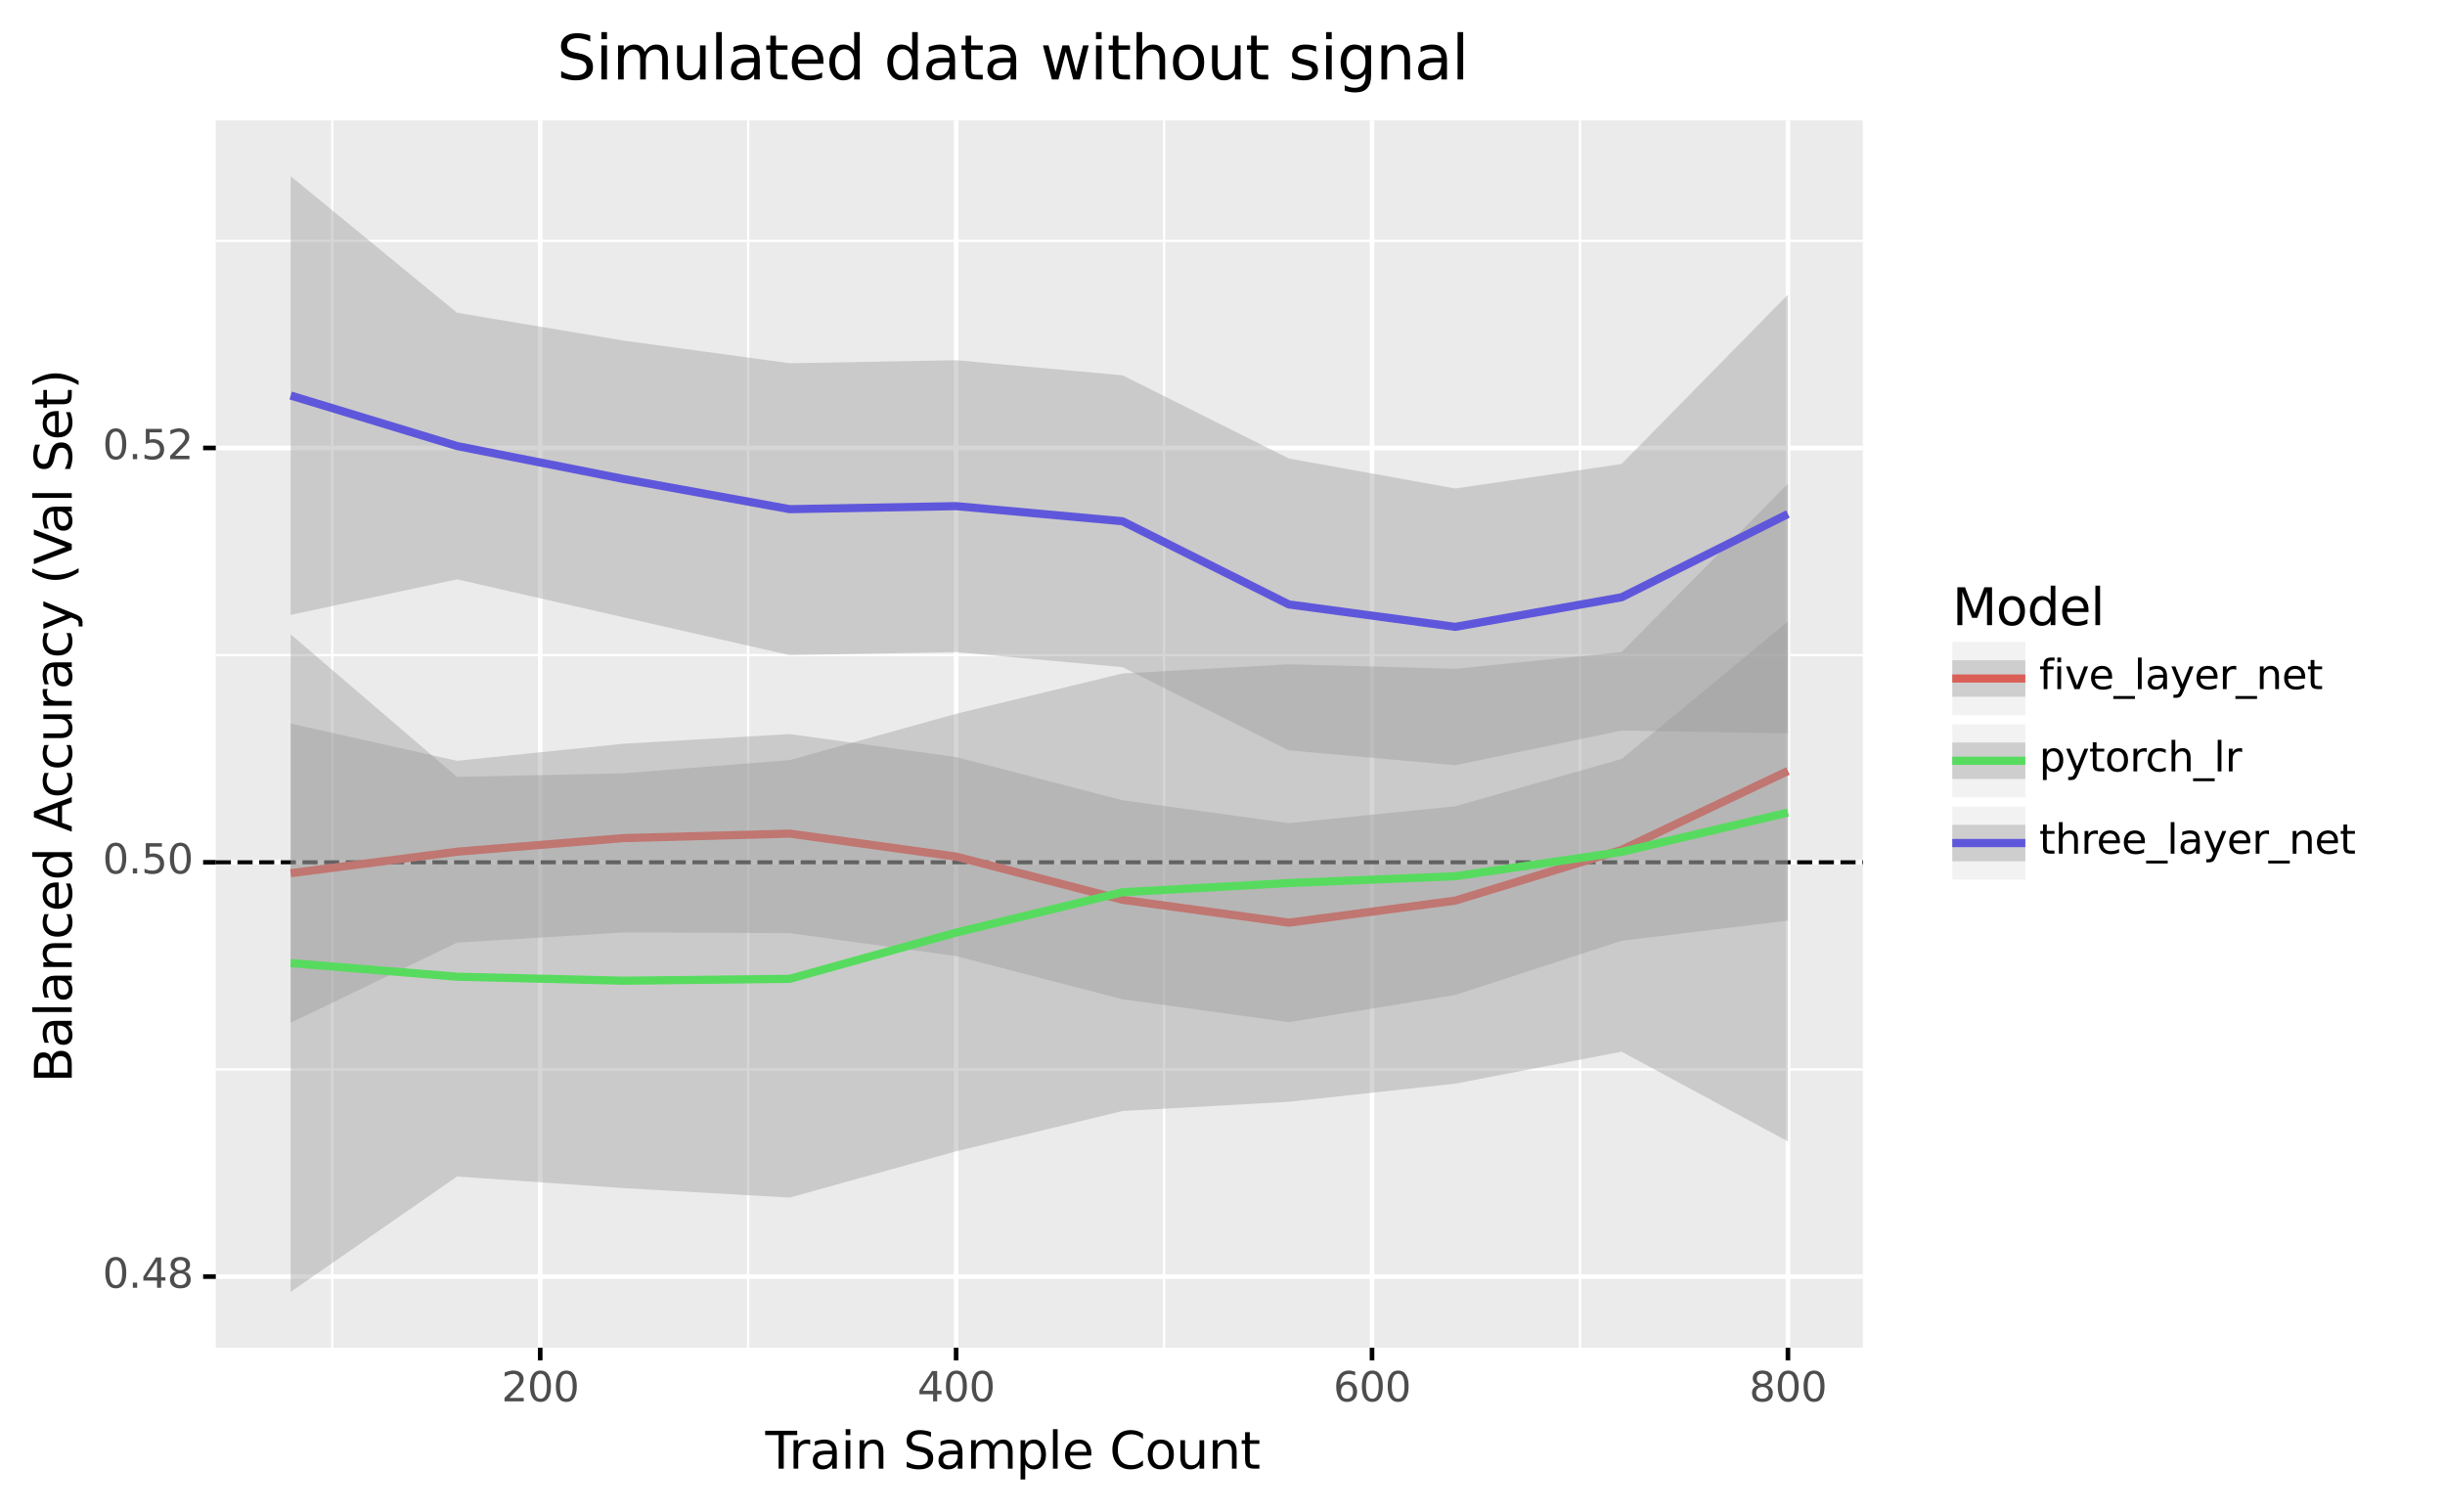 <?xml version="1.0" encoding="utf-8" standalone="no"?>
<!DOCTYPE svg PUBLIC "-//W3C//DTD SVG 1.1//EN"
  "http://www.w3.org/Graphics/SVG/1.1/DTD/svg11.dtd">
<svg xmlns:xlink="http://www.w3.org/1999/xlink" width="530.146pt" height="327.93pt" viewBox="0 0 530.146 327.93" xmlns="http://www.w3.org/2000/svg" version="1.1">
 <rect x="0" y="0" width="530.146" height="327.93" fill="#808080" stroke="none"/>
 <defs>
  <style type="text/css">*{stroke-linejoin: round; stroke-linecap: butt}</style>
 </defs>
 <g id="figure_1">
  <g id="patch_1">
   <path d="M 0 327.93 
L 530.146 327.93 
L 530.146 0 
L 0 0 
z
" style="fill: #ffffff; stroke: #ffffff; stroke-linejoin: miter"/>
  </g>
  <g id="axes_1">
   <g id="patch_2">
    <path d="M 46.79 292.217 
L 403.91 292.217 
L 403.91 26.105 
L 46.79 26.105 
z
" style="fill: #ebebeb"/>
   </g>
   <g id="matplotlib.axis_1">
    <g id="xtick_1">
     <g id="line2d_1">
      <path d="M 117.132 292.217 
L 117.132 26.105 
" clip-path="url(#p33c803f85a)" style="fill: none; stroke: #ffffff"/>
     </g>
     <g id="line2d_2">
      <path d="M 117.132 292.217 
" style="fill: none; stroke: #333333; stroke-width: 1.5"/>
      <defs>
       <path id="m1757369580" d="M 0 0 
L 0 2.75 
" style="stroke: #000000"/>
      </defs>
      <g>
       <use xlink:href="#m1757369580" x="117.132" y="292.217" style="fill: #333333; stroke: #000000"/>
      </g>
     </g>
     <g id="text_1">
      <!-- 200 -->
      <g style="fill: #4d4d4d" transform="translate(108.733 303.854)scale(0.088 -0.088)">
       <defs>
        <path id="DejaVuSans-32" d="M 1228 531 
L 3431 531 
L 3431 0 
L 469 0 
L 469 531 
Q 828 903 1448 1529 
Q 2069 2156 2228 2338 
Q 2531 2678 2651 2914 
Q 2772 3150 2772 3378 
Q 2772 3750 2511 3984 
Q 2250 4219 1831 4219 
Q 1534 4219 1204 4116 
Q 875 4013 500 3803 
L 500 4441 
Q 881 4594 1212 4672 
Q 1544 4750 1819 4750 
Q 2544 4750 2975 4387 
Q 3406 4025 3406 3419 
Q 3406 3131 3298 2873 
Q 3191 2616 2906 2266 
Q 2828 2175 2409 1742 
Q 1991 1309 1228 531 
z
" transform="scale(0.016)"/>
        <path id="DejaVuSans-30" d="M 2034 4250 
Q 1547 4250 1301 3770 
Q 1056 3291 1056 2328 
Q 1056 1369 1301 889 
Q 1547 409 2034 409 
Q 2525 409 2770 889 
Q 3016 1369 3016 2328 
Q 3016 3291 2770 3770 
Q 2525 4250 2034 4250 
z
M 2034 4750 
Q 2819 4750 3233 4129 
Q 3647 3509 3647 2328 
Q 3647 1150 3233 529 
Q 2819 -91 2034 -91 
Q 1250 -91 836 529 
Q 422 1150 422 2328 
Q 422 3509 836 4129 
Q 1250 4750 2034 4750 
z
" transform="scale(0.016)"/>
       </defs>
       <use xlink:href="#DejaVuSans-32"/>
       <use xlink:href="#DejaVuSans-30" x="63.623"/>
       <use xlink:href="#DejaVuSans-30" x="127.246"/>
      </g>
     </g>
    </g>
    <g id="xtick_2">
     <g id="line2d_3">
      <path d="M 207.313 292.217 
L 207.313 26.105 
" clip-path="url(#p33c803f85a)" style="fill: none; stroke: #ffffff"/>
     </g>
     <g id="line2d_4">
      <path d="M 207.313 292.217 
" style="fill: none; stroke: #333333; stroke-width: 1.5"/>
      <g>
       <use xlink:href="#m1757369580" x="207.313" y="292.217" style="fill: #333333; stroke: #000000"/>
      </g>
     </g>
     <g id="text_2">
      <!-- 400 -->
      <g style="fill: #4d4d4d" transform="translate(198.915 303.854)scale(0.088 -0.088)">
       <defs>
        <path id="DejaVuSans-34" d="M 2419 4116 
L 825 1625 
L 2419 1625 
L 2419 4116 
z
M 2253 4666 
L 3047 4666 
L 3047 1625 
L 3713 1625 
L 3713 1100 
L 3047 1100 
L 3047 0 
L 2419 0 
L 2419 1100 
L 313 1100 
L 313 1709 
L 2253 4666 
z
" transform="scale(0.016)"/>
       </defs>
       <use xlink:href="#DejaVuSans-34"/>
       <use xlink:href="#DejaVuSans-30" x="63.623"/>
       <use xlink:href="#DejaVuSans-30" x="127.246"/>
      </g>
     </g>
    </g>
    <g id="xtick_3">
     <g id="line2d_5">
      <path d="M 297.495 292.217 
L 297.495 26.105 
" clip-path="url(#p33c803f85a)" style="fill: none; stroke: #ffffff"/>
     </g>
     <g id="line2d_6">
      <path d="M 297.495 292.217 
" style="fill: none; stroke: #333333; stroke-width: 1.5"/>
      <g>
       <use xlink:href="#m1757369580" x="297.495" y="292.217" style="fill: #333333; stroke: #000000"/>
      </g>
     </g>
     <g id="text_3">
      <!-- 600 -->
      <g style="fill: #4d4d4d" transform="translate(289.097 303.854)scale(0.088 -0.088)">
       <defs>
        <path id="DejaVuSans-36" d="M 2113 2584 
Q 1688 2584 1439 2293 
Q 1191 2003 1191 1497 
Q 1191 994 1439 701 
Q 1688 409 2113 409 
Q 2538 409 2786 701 
Q 3034 994 3034 1497 
Q 3034 2003 2786 2293 
Q 2538 2584 2113 2584 
z
M 3366 4563 
L 3366 3988 
Q 3128 4100 2886 4159 
Q 2644 4219 2406 4219 
Q 1781 4219 1451 3797 
Q 1122 3375 1075 2522 
Q 1259 2794 1537 2939 
Q 1816 3084 2150 3084 
Q 2853 3084 3261 2657 
Q 3669 2231 3669 1497 
Q 3669 778 3244 343 
Q 2819 -91 2113 -91 
Q 1303 -91 875 529 
Q 447 1150 447 2328 
Q 447 3434 972 4092 
Q 1497 4750 2381 4750 
Q 2619 4750 2861 4703 
Q 3103 4656 3366 4563 
z
" transform="scale(0.016)"/>
       </defs>
       <use xlink:href="#DejaVuSans-36"/>
       <use xlink:href="#DejaVuSans-30" x="63.623"/>
       <use xlink:href="#DejaVuSans-30" x="127.246"/>
      </g>
     </g>
    </g>
    <g id="xtick_4">
     <g id="line2d_7">
      <path d="M 387.677 292.217 
L 387.677 26.105 
" clip-path="url(#p33c803f85a)" style="fill: none; stroke: #ffffff"/>
     </g>
     <g id="line2d_8">
      <path d="M 387.677 292.217 
" style="fill: none; stroke: #333333; stroke-width: 1.5"/>
      <g>
       <use xlink:href="#m1757369580" x="387.677" y="292.217" style="fill: #333333; stroke: #000000"/>
      </g>
     </g>
     <g id="text_4">
      <!-- 800 -->
      <g style="fill: #4d4d4d" transform="translate(379.278 303.854)scale(0.088 -0.088)">
       <defs>
        <path id="DejaVuSans-38" d="M 2034 2216 
Q 1584 2216 1326 1975 
Q 1069 1734 1069 1313 
Q 1069 891 1326 650 
Q 1584 409 2034 409 
Q 2484 409 2743 651 
Q 3003 894 3003 1313 
Q 3003 1734 2745 1975 
Q 2488 2216 2034 2216 
z
M 1403 2484 
Q 997 2584 770 2862 
Q 544 3141 544 3541 
Q 544 4100 942 4425 
Q 1341 4750 2034 4750 
Q 2731 4750 3128 4425 
Q 3525 4100 3525 3541 
Q 3525 3141 3298 2862 
Q 3072 2584 2669 2484 
Q 3125 2378 3379 2068 
Q 3634 1759 3634 1313 
Q 3634 634 3220 271 
Q 2806 -91 2034 -91 
Q 1263 -91 848 271 
Q 434 634 434 1313 
Q 434 1759 690 2068 
Q 947 2378 1403 2484 
z
M 1172 3481 
Q 1172 3119 1398 2916 
Q 1625 2713 2034 2713 
Q 2441 2713 2670 2916 
Q 2900 3119 2900 3481 
Q 2900 3844 2670 4047 
Q 2441 4250 2034 4250 
Q 1625 4250 1398 4047 
Q 1172 3844 1172 3481 
z
" transform="scale(0.016)"/>
       </defs>
       <use xlink:href="#DejaVuSans-38"/>
       <use xlink:href="#DejaVuSans-30" x="63.623"/>
       <use xlink:href="#DejaVuSans-30" x="127.246"/>
      </g>
     </g>
    </g>
    <g id="xtick_5">
     <g id="line2d_9">
      <path d="M 72.041 292.217 
L 72.041 26.105 
" clip-path="url(#p33c803f85a)" style="fill: none; stroke: #ffffff; stroke-width: 0.5"/>
     </g>
    </g>
    <g id="xtick_6">
     <g id="line2d_10">
      <path d="M 162.222 292.217 
L 162.222 26.105 
" clip-path="url(#p33c803f85a)" style="fill: none; stroke: #ffffff; stroke-width: 0.5"/>
     </g>
    </g>
    <g id="xtick_7">
     <g id="line2d_11">
      <path d="M 252.404 292.217 
L 252.404 26.105 
" clip-path="url(#p33c803f85a)" style="fill: none; stroke: #ffffff; stroke-width: 0.5"/>
     </g>
    </g>
    <g id="xtick_8">
     <g id="line2d_12">
      <path d="M 342.586 292.217 
L 342.586 26.105 
" clip-path="url(#p33c803f85a)" style="fill: none; stroke: #ffffff; stroke-width: 0.5"/>
     </g>
    </g>
    <g id="text_5">
     <!-- Train Sample Count -->
     <g transform="translate(165.944 318.442)scale(0.11 -0.11)">
      <defs>
       <path id="DejaVuSans-54" d="M -19 4666 
L 3928 4666 
L 3928 4134 
L 2272 4134 
L 2272 0 
L 1638 0 
L 1638 4134 
L -19 4134 
L -19 4666 
z
" transform="scale(0.016)"/>
       <path id="DejaVuSans-72" d="M 2631 2963 
Q 2534 3019 2420 3045 
Q 2306 3072 2169 3072 
Q 1681 3072 1420 2755 
Q 1159 2438 1159 1844 
L 1159 0 
L 581 0 
L 581 3500 
L 1159 3500 
L 1159 2956 
Q 1341 3275 1631 3429 
Q 1922 3584 2338 3584 
Q 2397 3584 2469 3576 
Q 2541 3569 2628 3553 
L 2631 2963 
z
" transform="scale(0.016)"/>
       <path id="DejaVuSans-61" d="M 2194 1759 
Q 1497 1759 1228 1600 
Q 959 1441 959 1056 
Q 959 750 1161 570 
Q 1363 391 1709 391 
Q 2188 391 2477 730 
Q 2766 1069 2766 1631 
L 2766 1759 
L 2194 1759 
z
M 3341 1997 
L 3341 0 
L 2766 0 
L 2766 531 
Q 2569 213 2275 61 
Q 1981 -91 1556 -91 
Q 1019 -91 701 211 
Q 384 513 384 1019 
Q 384 1609 779 1909 
Q 1175 2209 1959 2209 
L 2766 2209 
L 2766 2266 
Q 2766 2663 2505 2880 
Q 2244 3097 1772 3097 
Q 1472 3097 1187 3025 
Q 903 2953 641 2809 
L 641 3341 
Q 956 3463 1253 3523 
Q 1550 3584 1831 3584 
Q 2591 3584 2966 3190 
Q 3341 2797 3341 1997 
z
" transform="scale(0.016)"/>
       <path id="DejaVuSans-69" d="M 603 3500 
L 1178 3500 
L 1178 0 
L 603 0 
L 603 3500 
z
M 603 4863 
L 1178 4863 
L 1178 4134 
L 603 4134 
L 603 4863 
z
" transform="scale(0.016)"/>
       <path id="DejaVuSans-6e" d="M 3513 2113 
L 3513 0 
L 2938 0 
L 2938 2094 
Q 2938 2591 2744 2837 
Q 2550 3084 2163 3084 
Q 1697 3084 1428 2787 
Q 1159 2491 1159 1978 
L 1159 0 
L 581 0 
L 581 3500 
L 1159 3500 
L 1159 2956 
Q 1366 3272 1645 3428 
Q 1925 3584 2291 3584 
Q 2894 3584 3203 3211 
Q 3513 2838 3513 2113 
z
" transform="scale(0.016)"/>
       <path id="DejaVuSans-20" transform="scale(0.016)"/>
       <path id="DejaVuSans-53" d="M 3425 4513 
L 3425 3897 
Q 3066 4069 2747 4153 
Q 2428 4238 2131 4238 
Q 1616 4238 1336 4038 
Q 1056 3838 1056 3469 
Q 1056 3159 1242 3001 
Q 1428 2844 1947 2747 
L 2328 2669 
Q 3034 2534 3370 2195 
Q 3706 1856 3706 1288 
Q 3706 609 3251 259 
Q 2797 -91 1919 -91 
Q 1588 -91 1214 -16 
Q 841 59 441 206 
L 441 856 
Q 825 641 1194 531 
Q 1563 422 1919 422 
Q 2459 422 2753 634 
Q 3047 847 3047 1241 
Q 3047 1584 2836 1778 
Q 2625 1972 2144 2069 
L 1759 2144 
Q 1053 2284 737 2584 
Q 422 2884 422 3419 
Q 422 4038 858 4394 
Q 1294 4750 2059 4750 
Q 2388 4750 2728 4690 
Q 3069 4631 3425 4513 
z
" transform="scale(0.016)"/>
       <path id="DejaVuSans-6d" d="M 3328 2828 
Q 3544 3216 3844 3400 
Q 4144 3584 4550 3584 
Q 5097 3584 5394 3201 
Q 5691 2819 5691 2113 
L 5691 0 
L 5113 0 
L 5113 2094 
Q 5113 2597 4934 2840 
Q 4756 3084 4391 3084 
Q 3944 3084 3684 2787 
Q 3425 2491 3425 1978 
L 3425 0 
L 2847 0 
L 2847 2094 
Q 2847 2600 2669 2842 
Q 2491 3084 2119 3084 
Q 1678 3084 1418 2786 
Q 1159 2488 1159 1978 
L 1159 0 
L 581 0 
L 581 3500 
L 1159 3500 
L 1159 2956 
Q 1356 3278 1631 3431 
Q 1906 3584 2284 3584 
Q 2666 3584 2933 3390 
Q 3200 3197 3328 2828 
z
" transform="scale(0.016)"/>
       <path id="DejaVuSans-70" d="M 1159 525 
L 1159 -1331 
L 581 -1331 
L 581 3500 
L 1159 3500 
L 1159 2969 
Q 1341 3281 1617 3432 
Q 1894 3584 2278 3584 
Q 2916 3584 3314 3078 
Q 3713 2572 3713 1747 
Q 3713 922 3314 415 
Q 2916 -91 2278 -91 
Q 1894 -91 1617 61 
Q 1341 213 1159 525 
z
M 3116 1747 
Q 3116 2381 2855 2742 
Q 2594 3103 2138 3103 
Q 1681 3103 1420 2742 
Q 1159 2381 1159 1747 
Q 1159 1113 1420 752 
Q 1681 391 2138 391 
Q 2594 391 2855 752 
Q 3116 1113 3116 1747 
z
" transform="scale(0.016)"/>
       <path id="DejaVuSans-6c" d="M 603 4863 
L 1178 4863 
L 1178 0 
L 603 0 
L 603 4863 
z
" transform="scale(0.016)"/>
       <path id="DejaVuSans-65" d="M 3597 1894 
L 3597 1613 
L 953 1613 
Q 991 1019 1311 708 
Q 1631 397 2203 397 
Q 2534 397 2845 478 
Q 3156 559 3463 722 
L 3463 178 
Q 3153 47 2828 -22 
Q 2503 -91 2169 -91 
Q 1331 -91 842 396 
Q 353 884 353 1716 
Q 353 2575 817 3079 
Q 1281 3584 2069 3584 
Q 2775 3584 3186 3129 
Q 3597 2675 3597 1894 
z
M 3022 2063 
Q 3016 2534 2758 2815 
Q 2500 3097 2075 3097 
Q 1594 3097 1305 2825 
Q 1016 2553 972 2059 
L 3022 2063 
z
" transform="scale(0.016)"/>
       <path id="DejaVuSans-43" d="M 4122 4306 
L 4122 3641 
Q 3803 3938 3442 4084 
Q 3081 4231 2675 4231 
Q 1875 4231 1450 3742 
Q 1025 3253 1025 2328 
Q 1025 1406 1450 917 
Q 1875 428 2675 428 
Q 3081 428 3442 575 
Q 3803 722 4122 1019 
L 4122 359 
Q 3791 134 3420 21 
Q 3050 -91 2638 -91 
Q 1578 -91 968 557 
Q 359 1206 359 2328 
Q 359 3453 968 4101 
Q 1578 4750 2638 4750 
Q 3056 4750 3426 4639 
Q 3797 4528 4122 4306 
z
" transform="scale(0.016)"/>
       <path id="DejaVuSans-6f" d="M 1959 3097 
Q 1497 3097 1228 2736 
Q 959 2375 959 1747 
Q 959 1119 1226 758 
Q 1494 397 1959 397 
Q 2419 397 2687 759 
Q 2956 1122 2956 1747 
Q 2956 2369 2687 2733 
Q 2419 3097 1959 3097 
z
M 1959 3584 
Q 2709 3584 3137 3096 
Q 3566 2609 3566 1747 
Q 3566 888 3137 398 
Q 2709 -91 1959 -91 
Q 1206 -91 779 398 
Q 353 888 353 1747 
Q 353 2609 779 3096 
Q 1206 3584 1959 3584 
z
" transform="scale(0.016)"/>
       <path id="DejaVuSans-75" d="M 544 1381 
L 544 3500 
L 1119 3500 
L 1119 1403 
Q 1119 906 1312 657 
Q 1506 409 1894 409 
Q 2359 409 2629 706 
Q 2900 1003 2900 1516 
L 2900 3500 
L 3475 3500 
L 3475 0 
L 2900 0 
L 2900 538 
Q 2691 219 2414 64 
Q 2138 -91 1772 -91 
Q 1169 -91 856 284 
Q 544 659 544 1381 
z
M 1991 3584 
L 1991 3584 
z
" transform="scale(0.016)"/>
       <path id="DejaVuSans-74" d="M 1172 4494 
L 1172 3500 
L 2356 3500 
L 2356 3053 
L 1172 3053 
L 1172 1153 
Q 1172 725 1289 603 
Q 1406 481 1766 481 
L 2356 481 
L 2356 0 
L 1766 0 
Q 1100 0 847 248 
Q 594 497 594 1153 
L 594 3053 
L 172 3053 
L 172 3500 
L 594 3500 
L 594 4494 
L 1172 4494 
z
" transform="scale(0.016)"/>
      </defs>
      <use xlink:href="#DejaVuSans-54"/>
      <use xlink:href="#DejaVuSans-72" x="46.334"/>
      <use xlink:href="#DejaVuSans-61" x="87.447"/>
      <use xlink:href="#DejaVuSans-69" x="148.727"/>
      <use xlink:href="#DejaVuSans-6e" x="176.51"/>
      <use xlink:href="#DejaVuSans-20" x="239.889"/>
      <use xlink:href="#DejaVuSans-53" x="271.676"/>
      <use xlink:href="#DejaVuSans-61" x="335.152"/>
      <use xlink:href="#DejaVuSans-6d" x="396.432"/>
      <use xlink:href="#DejaVuSans-70" x="493.844"/>
      <use xlink:href="#DejaVuSans-6c" x="557.32"/>
      <use xlink:href="#DejaVuSans-65" x="585.104"/>
      <use xlink:href="#DejaVuSans-20" x="646.627"/>
      <use xlink:href="#DejaVuSans-43" x="678.414"/>
      <use xlink:href="#DejaVuSans-6f" x="748.238"/>
      <use xlink:href="#DejaVuSans-75" x="809.42"/>
      <use xlink:href="#DejaVuSans-6e" x="872.799"/>
      <use xlink:href="#DejaVuSans-74" x="936.178"/>
     </g>
    </g>
   </g>
   <g id="matplotlib.axis_2">
    <g id="ytick_1">
     <g id="line2d_13">
      <path d="M 46.79 276.796 
L 403.91 276.796 
" clip-path="url(#p33c803f85a)" style="fill: none; stroke: #ffffff"/>
     </g>
     <g id="line2d_14">
      <path d="M 46.79 276.796 
" style="fill: none; stroke: #333333; stroke-width: 1.5"/>
      <defs>
       <path id="m4d565d82f6" d="M 0 0 
L -2.75 0 
" style="stroke: #000000"/>
      </defs>
      <g>
       <use xlink:href="#m4d565d82f6" x="46.79" y="276.796" style="fill: #333333; stroke: #000000"/>
      </g>
     </g>
     <g id="text_6">
      <!-- 0.48 -->
      <g style="fill: #4d4d4d" transform="translate(22.246 279.224)scale(0.088 -0.088)">
       <defs>
        <path id="DejaVuSans-2e" d="M 684 794 
L 1344 794 
L 1344 0 
L 684 0 
L 684 794 
z
" transform="scale(0.016)"/>
       </defs>
       <use xlink:href="#DejaVuSans-30"/>
       <use xlink:href="#DejaVuSans-2e" x="63.623"/>
       <use xlink:href="#DejaVuSans-34" x="95.41"/>
       <use xlink:href="#DejaVuSans-38" x="159.033"/>
      </g>
     </g>
    </g>
    <g id="ytick_2">
     <g id="line2d_15">
      <path d="M 46.79 186.966 
L 403.91 186.966 
" clip-path="url(#p33c803f85a)" style="fill: none; stroke: #ffffff"/>
     </g>
     <g id="line2d_16">
      <path d="M 46.79 186.966 
" style="fill: none; stroke: #333333; stroke-width: 1.5"/>
      <g>
       <use xlink:href="#m4d565d82f6" x="46.79" y="186.966" style="fill: #333333; stroke: #000000"/>
      </g>
     </g>
     <g id="text_7">
      <!-- 0.50 -->
      <g style="fill: #4d4d4d" transform="translate(22.246 189.394)scale(0.088 -0.088)">
       <defs>
        <path id="DejaVuSans-35" d="M 691 4666 
L 3169 4666 
L 3169 4134 
L 1269 4134 
L 1269 2991 
Q 1406 3038 1543 3061 
Q 1681 3084 1819 3084 
Q 2600 3084 3056 2656 
Q 3513 2228 3513 1497 
Q 3513 744 3044 326 
Q 2575 -91 1722 -91 
Q 1428 -91 1123 -41 
Q 819 9 494 109 
L 494 744 
Q 775 591 1075 516 
Q 1375 441 1709 441 
Q 2250 441 2565 725 
Q 2881 1009 2881 1497 
Q 2881 1984 2565 2268 
Q 2250 2553 1709 2553 
Q 1456 2553 1204 2497 
Q 953 2441 691 2322 
L 691 4666 
z
" transform="scale(0.016)"/>
       </defs>
       <use xlink:href="#DejaVuSans-30"/>
       <use xlink:href="#DejaVuSans-2e" x="63.623"/>
       <use xlink:href="#DejaVuSans-35" x="95.41"/>
       <use xlink:href="#DejaVuSans-30" x="159.033"/>
      </g>
     </g>
    </g>
    <g id="ytick_3">
     <g id="line2d_17">
      <path d="M 46.79 97.135 
L 403.91 97.135 
" clip-path="url(#p33c803f85a)" style="fill: none; stroke: #ffffff"/>
     </g>
     <g id="line2d_18">
      <path d="M 46.79 97.135 
" style="fill: none; stroke: #333333; stroke-width: 1.5"/>
      <g>
       <use xlink:href="#m4d565d82f6" x="46.79" y="97.135" style="fill: #333333; stroke: #000000"/>
      </g>
     </g>
     <g id="text_8">
      <!-- 0.52 -->
      <g style="fill: #4d4d4d" transform="translate(22.246 99.564)scale(0.088 -0.088)">
       <use xlink:href="#DejaVuSans-30"/>
       <use xlink:href="#DejaVuSans-2e" x="63.623"/>
       <use xlink:href="#DejaVuSans-35" x="95.41"/>
       <use xlink:href="#DejaVuSans-32" x="159.033"/>
      </g>
     </g>
    </g>
    <g id="ytick_4">
     <g id="line2d_19">
      <path d="M 46.79 231.881 
L 403.91 231.881 
" clip-path="url(#p33c803f85a)" style="fill: none; stroke: #ffffff; stroke-width: 0.5"/>
     </g>
    </g>
    <g id="ytick_5">
     <g id="line2d_20">
      <path d="M 46.79 142.051 
L 403.91 142.051 
" clip-path="url(#p33c803f85a)" style="fill: none; stroke: #ffffff; stroke-width: 0.5"/>
     </g>
    </g>
    <g id="ytick_6">
     <g id="line2d_21">
      <path d="M 46.79 52.22 
L 403.91 52.22 
" clip-path="url(#p33c803f85a)" style="fill: none; stroke: #ffffff; stroke-width: 0.5"/>
     </g>
    </g>
    <g id="text_9">
     <!-- Balanced Accuracy (Val Set) -->
     <g transform="translate(15.558 234.775)rotate(-90)scale(0.11 -0.11)">
      <defs>
       <path id="DejaVuSans-42" d="M 1259 2228 
L 1259 519 
L 2272 519 
Q 2781 519 3026 730 
Q 3272 941 3272 1375 
Q 3272 1813 3026 2020 
Q 2781 2228 2272 2228 
L 1259 2228 
z
M 1259 4147 
L 1259 2741 
L 2194 2741 
Q 2656 2741 2882 2914 
Q 3109 3088 3109 3444 
Q 3109 3797 2882 3972 
Q 2656 4147 2194 4147 
L 1259 4147 
z
M 628 4666 
L 2241 4666 
Q 2963 4666 3353 4366 
Q 3744 4066 3744 3513 
Q 3744 3084 3544 2831 
Q 3344 2578 2956 2516 
Q 3422 2416 3680 2098 
Q 3938 1781 3938 1306 
Q 3938 681 3513 340 
Q 3088 0 2303 0 
L 628 0 
L 628 4666 
z
" transform="scale(0.016)"/>
       <path id="DejaVuSans-63" d="M 3122 3366 
L 3122 2828 
Q 2878 2963 2633 3030 
Q 2388 3097 2138 3097 
Q 1578 3097 1268 2742 
Q 959 2388 959 1747 
Q 959 1106 1268 751 
Q 1578 397 2138 397 
Q 2388 397 2633 464 
Q 2878 531 3122 666 
L 3122 134 
Q 2881 22 2623 -34 
Q 2366 -91 2075 -91 
Q 1284 -91 818 406 
Q 353 903 353 1747 
Q 353 2603 823 3093 
Q 1294 3584 2113 3584 
Q 2378 3584 2631 3529 
Q 2884 3475 3122 3366 
z
" transform="scale(0.016)"/>
       <path id="DejaVuSans-64" d="M 2906 2969 
L 2906 4863 
L 3481 4863 
L 3481 0 
L 2906 0 
L 2906 525 
Q 2725 213 2448 61 
Q 2172 -91 1784 -91 
Q 1150 -91 751 415 
Q 353 922 353 1747 
Q 353 2572 751 3078 
Q 1150 3584 1784 3584 
Q 2172 3584 2448 3432 
Q 2725 3281 2906 2969 
z
M 947 1747 
Q 947 1113 1208 752 
Q 1469 391 1925 391 
Q 2381 391 2643 752 
Q 2906 1113 2906 1747 
Q 2906 2381 2643 2742 
Q 2381 3103 1925 3103 
Q 1469 3103 1208 2742 
Q 947 2381 947 1747 
z
" transform="scale(0.016)"/>
       <path id="DejaVuSans-41" d="M 2188 4044 
L 1331 1722 
L 3047 1722 
L 2188 4044 
z
M 1831 4666 
L 2547 4666 
L 4325 0 
L 3669 0 
L 3244 1197 
L 1141 1197 
L 716 0 
L 50 0 
L 1831 4666 
z
" transform="scale(0.016)"/>
       <path id="DejaVuSans-79" d="M 2059 -325 
Q 1816 -950 1584 -1140 
Q 1353 -1331 966 -1331 
L 506 -1331 
L 506 -850 
L 844 -850 
Q 1081 -850 1212 -737 
Q 1344 -625 1503 -206 
L 1606 56 
L 191 3500 
L 800 3500 
L 1894 763 
L 2988 3500 
L 3597 3500 
L 2059 -325 
z
" transform="scale(0.016)"/>
       <path id="DejaVuSans-28" d="M 1984 4856 
Q 1566 4138 1362 3434 
Q 1159 2731 1159 2009 
Q 1159 1288 1364 580 
Q 1569 -128 1984 -844 
L 1484 -844 
Q 1016 -109 783 600 
Q 550 1309 550 2009 
Q 550 2706 781 3412 
Q 1013 4119 1484 4856 
L 1984 4856 
z
" transform="scale(0.016)"/>
       <path id="DejaVuSans-56" d="M 1831 0 
L 50 4666 
L 709 4666 
L 2188 738 
L 3669 4666 
L 4325 4666 
L 2547 0 
L 1831 0 
z
" transform="scale(0.016)"/>
       <path id="DejaVuSans-29" d="M 513 4856 
L 1013 4856 
Q 1481 4119 1714 3412 
Q 1947 2706 1947 2009 
Q 1947 1309 1714 600 
Q 1481 -109 1013 -844 
L 513 -844 
Q 928 -128 1133 580 
Q 1338 1288 1338 2009 
Q 1338 2731 1133 3434 
Q 928 4138 513 4856 
z
" transform="scale(0.016)"/>
      </defs>
      <use xlink:href="#DejaVuSans-42"/>
      <use xlink:href="#DejaVuSans-61" x="68.604"/>
      <use xlink:href="#DejaVuSans-6c" x="129.883"/>
      <use xlink:href="#DejaVuSans-61" x="157.666"/>
      <use xlink:href="#DejaVuSans-6e" x="218.945"/>
      <use xlink:href="#DejaVuSans-63" x="282.324"/>
      <use xlink:href="#DejaVuSans-65" x="337.305"/>
      <use xlink:href="#DejaVuSans-64" x="398.828"/>
      <use xlink:href="#DejaVuSans-20" x="462.305"/>
      <use xlink:href="#DejaVuSans-41" x="494.092"/>
      <use xlink:href="#DejaVuSans-63" x="560.75"/>
      <use xlink:href="#DejaVuSans-63" x="615.73"/>
      <use xlink:href="#DejaVuSans-75" x="670.711"/>
      <use xlink:href="#DejaVuSans-72" x="734.09"/>
      <use xlink:href="#DejaVuSans-61" x="775.203"/>
      <use xlink:href="#DejaVuSans-63" x="836.482"/>
      <use xlink:href="#DejaVuSans-79" x="891.463"/>
      <use xlink:href="#DejaVuSans-20" x="950.643"/>
      <use xlink:href="#DejaVuSans-28" x="982.43"/>
      <use xlink:href="#DejaVuSans-56" x="1021.443"/>
      <use xlink:href="#DejaVuSans-61" x="1082.102"/>
      <use xlink:href="#DejaVuSans-6c" x="1143.381"/>
      <use xlink:href="#DejaVuSans-20" x="1171.164"/>
      <use xlink:href="#DejaVuSans-53" x="1202.951"/>
      <use xlink:href="#DejaVuSans-65" x="1266.428"/>
      <use xlink:href="#DejaVuSans-74" x="1327.951"/>
      <use xlink:href="#DejaVuSans-29" x="1367.16"/>
     </g>
    </g>
   </g>
   <g id="LineCollection_1">
    <path d="M 46.79 186.966 
L 403.91 186.966 
" clip-path="url(#p33c803f85a)" style="fill: none; stroke-dasharray: 3.279,1.418; stroke-dashoffset: 0; stroke: #000000; stroke-width: 0.886"/>
   </g>
   <g id="PolyCollection_1">
    <path d="M 63.022 156.896 
L 63.022 221.772 
L 99.095 204.389 
L 135.168 202.184 
L 171.241 202.33 
L 207.313 207.311 
L 243.386 216.676 
L 279.459 221.638 
L 315.532 215.738 
L 351.604 203.989 
L 387.677 199.613 
L 387.677 134.721 
L 387.677 134.721 
L 351.604 164.566 
L 315.532 174.816 
L 279.459 178.476 
L 243.386 173.513 
L 207.313 164.148 
L 171.241 159.168 
L 135.168 161.262 
L 99.095 164.965 
L 63.022 156.896 
z
" clip-path="url(#p33c803f85a)" style="fill: #999999; fill-opacity: 0.4"/>
   </g>
   <g id="line2d_22">
    <path d="M 63.022 189.334 
L 99.095 184.677 
L 135.168 181.723 
L 171.241 180.749 
L 207.313 185.73 
L 243.386 195.095 
L 279.459 200.057 
L 315.532 195.277 
L 351.604 184.278 
L 387.677 167.167 
" clip-path="url(#p33c803f85a)" style="fill: none; stroke: #db5f57; stroke-width: 1.772; stroke-linejoin: miter"/>
   </g>
   <g id="PolyCollection_2">
    <path d="M 63.022 137.531 
L 63.022 280.121 
L 99.095 255.1 
L 135.168 257.615 
L 171.241 259.666 
L 207.313 249.635 
L 243.386 240.89 
L 279.459 238.897 
L 315.532 234.96 
L 351.604 228.032 
L 387.677 247.497 
L 387.677 104.871 
L 387.677 104.871 
L 351.604 141.383 
L 315.532 145.018 
L 279.459 144.031 
L 243.386 146.024 
L 207.313 154.769 
L 171.241 164.8 
L 135.168 167.672 
L 99.095 168.451 
L 63.022 137.531 
z
" clip-path="url(#p33c803f85a)" style="fill: #999999; fill-opacity: 0.4"/>
   </g>
   <g id="line2d_23">
    <path d="M 63.022 208.826 
L 99.095 211.775 
L 135.168 212.643 
L 171.241 212.233 
L 207.313 202.202 
L 243.386 193.457 
L 279.459 191.464 
L 315.532 189.989 
L 351.604 184.708 
L 387.677 176.184 
" clip-path="url(#p33c803f85a)" style="fill: none; stroke: #57db5f; stroke-width: 1.772; stroke-linejoin: miter"/>
   </g>
   <g id="PolyCollection_3">
    <path d="M 63.022 38.201 
L 63.022 133.321 
L 99.095 125.612 
L 135.168 133.848 
L 171.241 142.046 
L 207.313 141.385 
L 243.386 144.662 
L 279.459 162.7 
L 315.532 165.92 
L 351.604 158.405 
L 387.677 159.018 
L 387.677 63.875 
L 387.677 63.875 
L 351.604 100.603 
L 315.532 105.921 
L 279.459 99.416 
L 243.386 81.378 
L 207.313 78.102 
L 171.241 78.763 
L 135.168 73.849 
L 99.095 67.81 
L 63.022 38.201 
z
" clip-path="url(#p33c803f85a)" style="fill: #999999; fill-opacity: 0.4"/>
   </g>
   <g id="line2d_24">
    <path d="M 63.022 85.761 
L 99.095 96.711 
L 135.168 103.849 
L 171.241 110.404 
L 207.313 109.744 
L 243.386 113.02 
L 279.459 131.058 
L 315.532 135.921 
L 351.604 129.504 
L 387.677 111.447 
" clip-path="url(#p33c803f85a)" style="fill: none; stroke: #5f57db; stroke-width: 1.772; stroke-linejoin: miter"/>
   </g>
   <g id="patch_3">
    <path d="M 411.11 202.916 
L 522.946 202.916 
L 522.946 111.95 
L 411.11 111.95 
z
" style="fill: #ffffff"/>
   </g>
   <g id="text_10">
    <!-- Model -->
    <g transform="translate(423.31 135.544)scale(0.11 -0.11)">
     <defs>
      <path id="DejaVuSans-4d" d="M 628 4666 
L 1569 4666 
L 2759 1491 
L 3956 4666 
L 4897 4666 
L 4897 0 
L 4281 0 
L 4281 4097 
L 3078 897 
L 2444 897 
L 1241 4097 
L 1241 0 
L 628 0 
L 628 4666 
z
" transform="scale(0.016)"/>
     </defs>
     <use xlink:href="#DejaVuSans-4d"/>
     <use xlink:href="#DejaVuSans-6f" x="86.279"/>
     <use xlink:href="#DejaVuSans-64" x="147.461"/>
     <use xlink:href="#DejaVuSans-65" x="210.938"/>
     <use xlink:href="#DejaVuSans-6c" x="272.461"/>
    </g>
   </g>
   <g id="patch_4">
    <path d="M 423.31 155.036 
L 439.15 155.036 
L 439.15 139.196 
L 423.31 139.196 
z
" clip-path="url(#p23dae18ff3)" style="fill: #f2f2f2"/>
   </g>
   <g id="patch_5">
    <path d="M 423.31 151.076 
L 439.15 151.076 
L 439.15 143.156 
L 423.31 143.156 
z
" clip-path="url(#p23dae18ff3)" style="fill: #999999; opacity: 0.4"/>
   </g>
   <g id="line2d_25">
    <path d="M 423.31 147.116 
L 439.15 147.116 
" clip-path="url(#p23dae18ff3)" style="fill: none; stroke: #db5f57; stroke-width: 1.772"/>
   </g>
   <g id="text_11">
    <!-- five_layer_net -->
    <g transform="translate(442.15 149.422)scale(0.088 -0.088)">
     <defs>
      <path id="DejaVuSans-66" d="M 2375 4863 
L 2375 4384 
L 1825 4384 
Q 1516 4384 1395 4259 
Q 1275 4134 1275 3809 
L 1275 3500 
L 2222 3500 
L 2222 3053 
L 1275 3053 
L 1275 0 
L 697 0 
L 697 3053 
L 147 3053 
L 147 3500 
L 697 3500 
L 697 3744 
Q 697 4328 969 4595 
Q 1241 4863 1831 4863 
L 2375 4863 
z
" transform="scale(0.016)"/>
      <path id="DejaVuSans-76" d="M 191 3500 
L 800 3500 
L 1894 563 
L 2988 3500 
L 3597 3500 
L 2284 0 
L 1503 0 
L 191 3500 
z
" transform="scale(0.016)"/>
      <path id="DejaVuSans-5f" d="M 3263 -1063 
L 3263 -1509 
L -63 -1509 
L -63 -1063 
L 3263 -1063 
z
" transform="scale(0.016)"/>
     </defs>
     <use xlink:href="#DejaVuSans-66"/>
     <use xlink:href="#DejaVuSans-69" x="35.205"/>
     <use xlink:href="#DejaVuSans-76" x="62.988"/>
     <use xlink:href="#DejaVuSans-65" x="122.168"/>
     <use xlink:href="#DejaVuSans-5f" x="183.691"/>
     <use xlink:href="#DejaVuSans-6c" x="233.691"/>
     <use xlink:href="#DejaVuSans-61" x="261.475"/>
     <use xlink:href="#DejaVuSans-79" x="322.754"/>
     <use xlink:href="#DejaVuSans-65" x="381.934"/>
     <use xlink:href="#DejaVuSans-72" x="443.457"/>
     <use xlink:href="#DejaVuSans-5f" x="484.57"/>
     <use xlink:href="#DejaVuSans-6e" x="534.57"/>
     <use xlink:href="#DejaVuSans-65" x="597.949"/>
     <use xlink:href="#DejaVuSans-74" x="659.473"/>
    </g>
   </g>
   <g id="patch_6">
    <path d="M 423.31 172.876 
L 439.15 172.876 
L 439.15 157.036 
L 423.31 157.036 
z
" clip-path="url(#p38c96cb4be)" style="fill: #f2f2f2"/>
   </g>
   <g id="patch_7">
    <path d="M 423.31 168.916 
L 439.15 168.916 
L 439.15 160.996 
L 423.31 160.996 
z
" clip-path="url(#p38c96cb4be)" style="fill: #999999; opacity: 0.4"/>
   </g>
   <g id="line2d_26">
    <path d="M 423.31 164.956 
L 439.15 164.956 
" clip-path="url(#p38c96cb4be)" style="fill: none; stroke: #57db5f; stroke-width: 1.772"/>
   </g>
   <g id="text_12">
    <!-- pytorch_lr -->
    <g transform="translate(442.15 167.262)scale(0.088 -0.088)">
     <defs>
      <path id="DejaVuSans-68" d="M 3513 2113 
L 3513 0 
L 2938 0 
L 2938 2094 
Q 2938 2591 2744 2837 
Q 2550 3084 2163 3084 
Q 1697 3084 1428 2787 
Q 1159 2491 1159 1978 
L 1159 0 
L 581 0 
L 581 4863 
L 1159 4863 
L 1159 2956 
Q 1366 3272 1645 3428 
Q 1925 3584 2291 3584 
Q 2894 3584 3203 3211 
Q 3513 2838 3513 2113 
z
" transform="scale(0.016)"/>
     </defs>
     <use xlink:href="#DejaVuSans-70"/>
     <use xlink:href="#DejaVuSans-79" x="63.477"/>
     <use xlink:href="#DejaVuSans-74" x="122.656"/>
     <use xlink:href="#DejaVuSans-6f" x="161.865"/>
     <use xlink:href="#DejaVuSans-72" x="223.047"/>
     <use xlink:href="#DejaVuSans-63" x="261.91"/>
     <use xlink:href="#DejaVuSans-68" x="316.891"/>
     <use xlink:href="#DejaVuSans-5f" x="380.27"/>
     <use xlink:href="#DejaVuSans-6c" x="430.27"/>
     <use xlink:href="#DejaVuSans-72" x="458.053"/>
    </g>
   </g>
   <g id="patch_8">
    <path d="M 423.31 190.716 
L 439.15 190.716 
L 439.15 174.876 
L 423.31 174.876 
z
" clip-path="url(#pb69ecae1e0)" style="fill: #f2f2f2"/>
   </g>
   <g id="patch_9">
    <path d="M 423.31 186.756 
L 439.15 186.756 
L 439.15 178.836 
L 423.31 178.836 
z
" clip-path="url(#pb69ecae1e0)" style="fill: #999999; opacity: 0.4"/>
   </g>
   <g id="line2d_27">
    <path d="M 423.31 182.796 
L 439.15 182.796 
" clip-path="url(#pb69ecae1e0)" style="fill: none; stroke: #5f57db; stroke-width: 1.772"/>
   </g>
   <g id="text_13">
    <!-- three_layer_net -->
    <g transform="translate(442.15 185.102)scale(0.088 -0.088)">
     <use xlink:href="#DejaVuSans-74"/>
     <use xlink:href="#DejaVuSans-68" x="39.209"/>
     <use xlink:href="#DejaVuSans-72" x="102.588"/>
     <use xlink:href="#DejaVuSans-65" x="141.451"/>
     <use xlink:href="#DejaVuSans-65" x="202.975"/>
     <use xlink:href="#DejaVuSans-5f" x="264.498"/>
     <use xlink:href="#DejaVuSans-6c" x="314.498"/>
     <use xlink:href="#DejaVuSans-61" x="342.281"/>
     <use xlink:href="#DejaVuSans-79" x="403.561"/>
     <use xlink:href="#DejaVuSans-65" x="462.74"/>
     <use xlink:href="#DejaVuSans-72" x="524.264"/>
     <use xlink:href="#DejaVuSans-5f" x="565.377"/>
     <use xlink:href="#DejaVuSans-6e" x="615.377"/>
     <use xlink:href="#DejaVuSans-65" x="678.756"/>
     <use xlink:href="#DejaVuSans-74" x="740.279"/>
    </g>
   </g>
  </g>
  <g id="text_14">
   <!-- Simulated data without signal -->
   <g transform="translate(120.746 17.23)scale(0.132 -0.132)">
    <defs>
     <path id="DejaVuSans-77" d="M 269 3500 
L 844 3500 
L 1563 769 
L 2278 3500 
L 2956 3500 
L 3675 769 
L 4391 3500 
L 4966 3500 
L 4050 0 
L 3372 0 
L 2619 2869 
L 1863 0 
L 1184 0 
L 269 3500 
z
" transform="scale(0.016)"/>
     <path id="DejaVuSans-73" d="M 2834 3397 
L 2834 2853 
Q 2591 2978 2328 3040 
Q 2066 3103 1784 3103 
Q 1356 3103 1142 2972 
Q 928 2841 928 2578 
Q 928 2378 1081 2264 
Q 1234 2150 1697 2047 
L 1894 2003 
Q 2506 1872 2764 1633 
Q 3022 1394 3022 966 
Q 3022 478 2636 193 
Q 2250 -91 1575 -91 
Q 1294 -91 989 -36 
Q 684 19 347 128 
L 347 722 
Q 666 556 975 473 
Q 1284 391 1588 391 
Q 1994 391 2212 530 
Q 2431 669 2431 922 
Q 2431 1156 2273 1281 
Q 2116 1406 1581 1522 
L 1381 1569 
Q 847 1681 609 1914 
Q 372 2147 372 2553 
Q 372 3047 722 3315 
Q 1072 3584 1716 3584 
Q 2034 3584 2315 3537 
Q 2597 3491 2834 3397 
z
" transform="scale(0.016)"/>
     <path id="DejaVuSans-67" d="M 2906 1791 
Q 2906 2416 2648 2759 
Q 2391 3103 1925 3103 
Q 1463 3103 1205 2759 
Q 947 2416 947 1791 
Q 947 1169 1205 825 
Q 1463 481 1925 481 
Q 2391 481 2648 825 
Q 2906 1169 2906 1791 
z
M 3481 434 
Q 3481 -459 3084 -895 
Q 2688 -1331 1869 -1331 
Q 1566 -1331 1297 -1286 
Q 1028 -1241 775 -1147 
L 775 -588 
Q 1028 -725 1275 -790 
Q 1522 -856 1778 -856 
Q 2344 -856 2625 -561 
Q 2906 -266 2906 331 
L 2906 616 
Q 2728 306 2450 153 
Q 2172 0 1784 0 
Q 1141 0 747 490 
Q 353 981 353 1791 
Q 353 2603 747 3093 
Q 1141 3584 1784 3584 
Q 2172 3584 2450 3431 
Q 2728 3278 2906 2969 
L 2906 3500 
L 3481 3500 
L 3481 434 
z
" transform="scale(0.016)"/>
    </defs>
    <use xlink:href="#DejaVuSans-53"/>
    <use xlink:href="#DejaVuSans-69" x="63.477"/>
    <use xlink:href="#DejaVuSans-6d" x="91.26"/>
    <use xlink:href="#DejaVuSans-75" x="188.672"/>
    <use xlink:href="#DejaVuSans-6c" x="252.051"/>
    <use xlink:href="#DejaVuSans-61" x="279.834"/>
    <use xlink:href="#DejaVuSans-74" x="341.113"/>
    <use xlink:href="#DejaVuSans-65" x="380.322"/>
    <use xlink:href="#DejaVuSans-64" x="441.846"/>
    <use xlink:href="#DejaVuSans-20" x="505.322"/>
    <use xlink:href="#DejaVuSans-64" x="537.109"/>
    <use xlink:href="#DejaVuSans-61" x="600.586"/>
    <use xlink:href="#DejaVuSans-74" x="661.865"/>
    <use xlink:href="#DejaVuSans-61" x="701.074"/>
    <use xlink:href="#DejaVuSans-20" x="762.354"/>
    <use xlink:href="#DejaVuSans-77" x="794.141"/>
    <use xlink:href="#DejaVuSans-69" x="875.928"/>
    <use xlink:href="#DejaVuSans-74" x="903.711"/>
    <use xlink:href="#DejaVuSans-68" x="942.92"/>
    <use xlink:href="#DejaVuSans-6f" x="1006.299"/>
    <use xlink:href="#DejaVuSans-75" x="1067.48"/>
    <use xlink:href="#DejaVuSans-74" x="1130.859"/>
    <use xlink:href="#DejaVuSans-20" x="1170.068"/>
    <use xlink:href="#DejaVuSans-73" x="1201.855"/>
    <use xlink:href="#DejaVuSans-69" x="1253.955"/>
    <use xlink:href="#DejaVuSans-67" x="1281.738"/>
    <use xlink:href="#DejaVuSans-6e" x="1345.215"/>
    <use xlink:href="#DejaVuSans-61" x="1408.594"/>
    <use xlink:href="#DejaVuSans-6c" x="1469.873"/>
   </g>
  </g>
 </g>
 <defs>
  <clipPath id="p33c803f85a">
   <rect x="46.79" y="26.105" width="357.12" height="266.112"/>
  </clipPath>
  <clipPath id="p23dae18ff3">
   <path d="M 423.31 155.036 
L 423.31 139.196 
L 439.15 139.196 
L 439.15 155.036 
"/>
  </clipPath>
  <clipPath id="p38c96cb4be">
   <path d="M 423.31 172.876 
L 423.31 157.036 
L 439.15 157.036 
L 439.15 172.876 
"/>
  </clipPath>
  <clipPath id="pb69ecae1e0">
   <path d="M 423.31 190.716 
L 423.31 174.876 
L 439.15 174.876 
L 439.15 190.716 
"/>
  </clipPath>
 </defs>
</svg>
